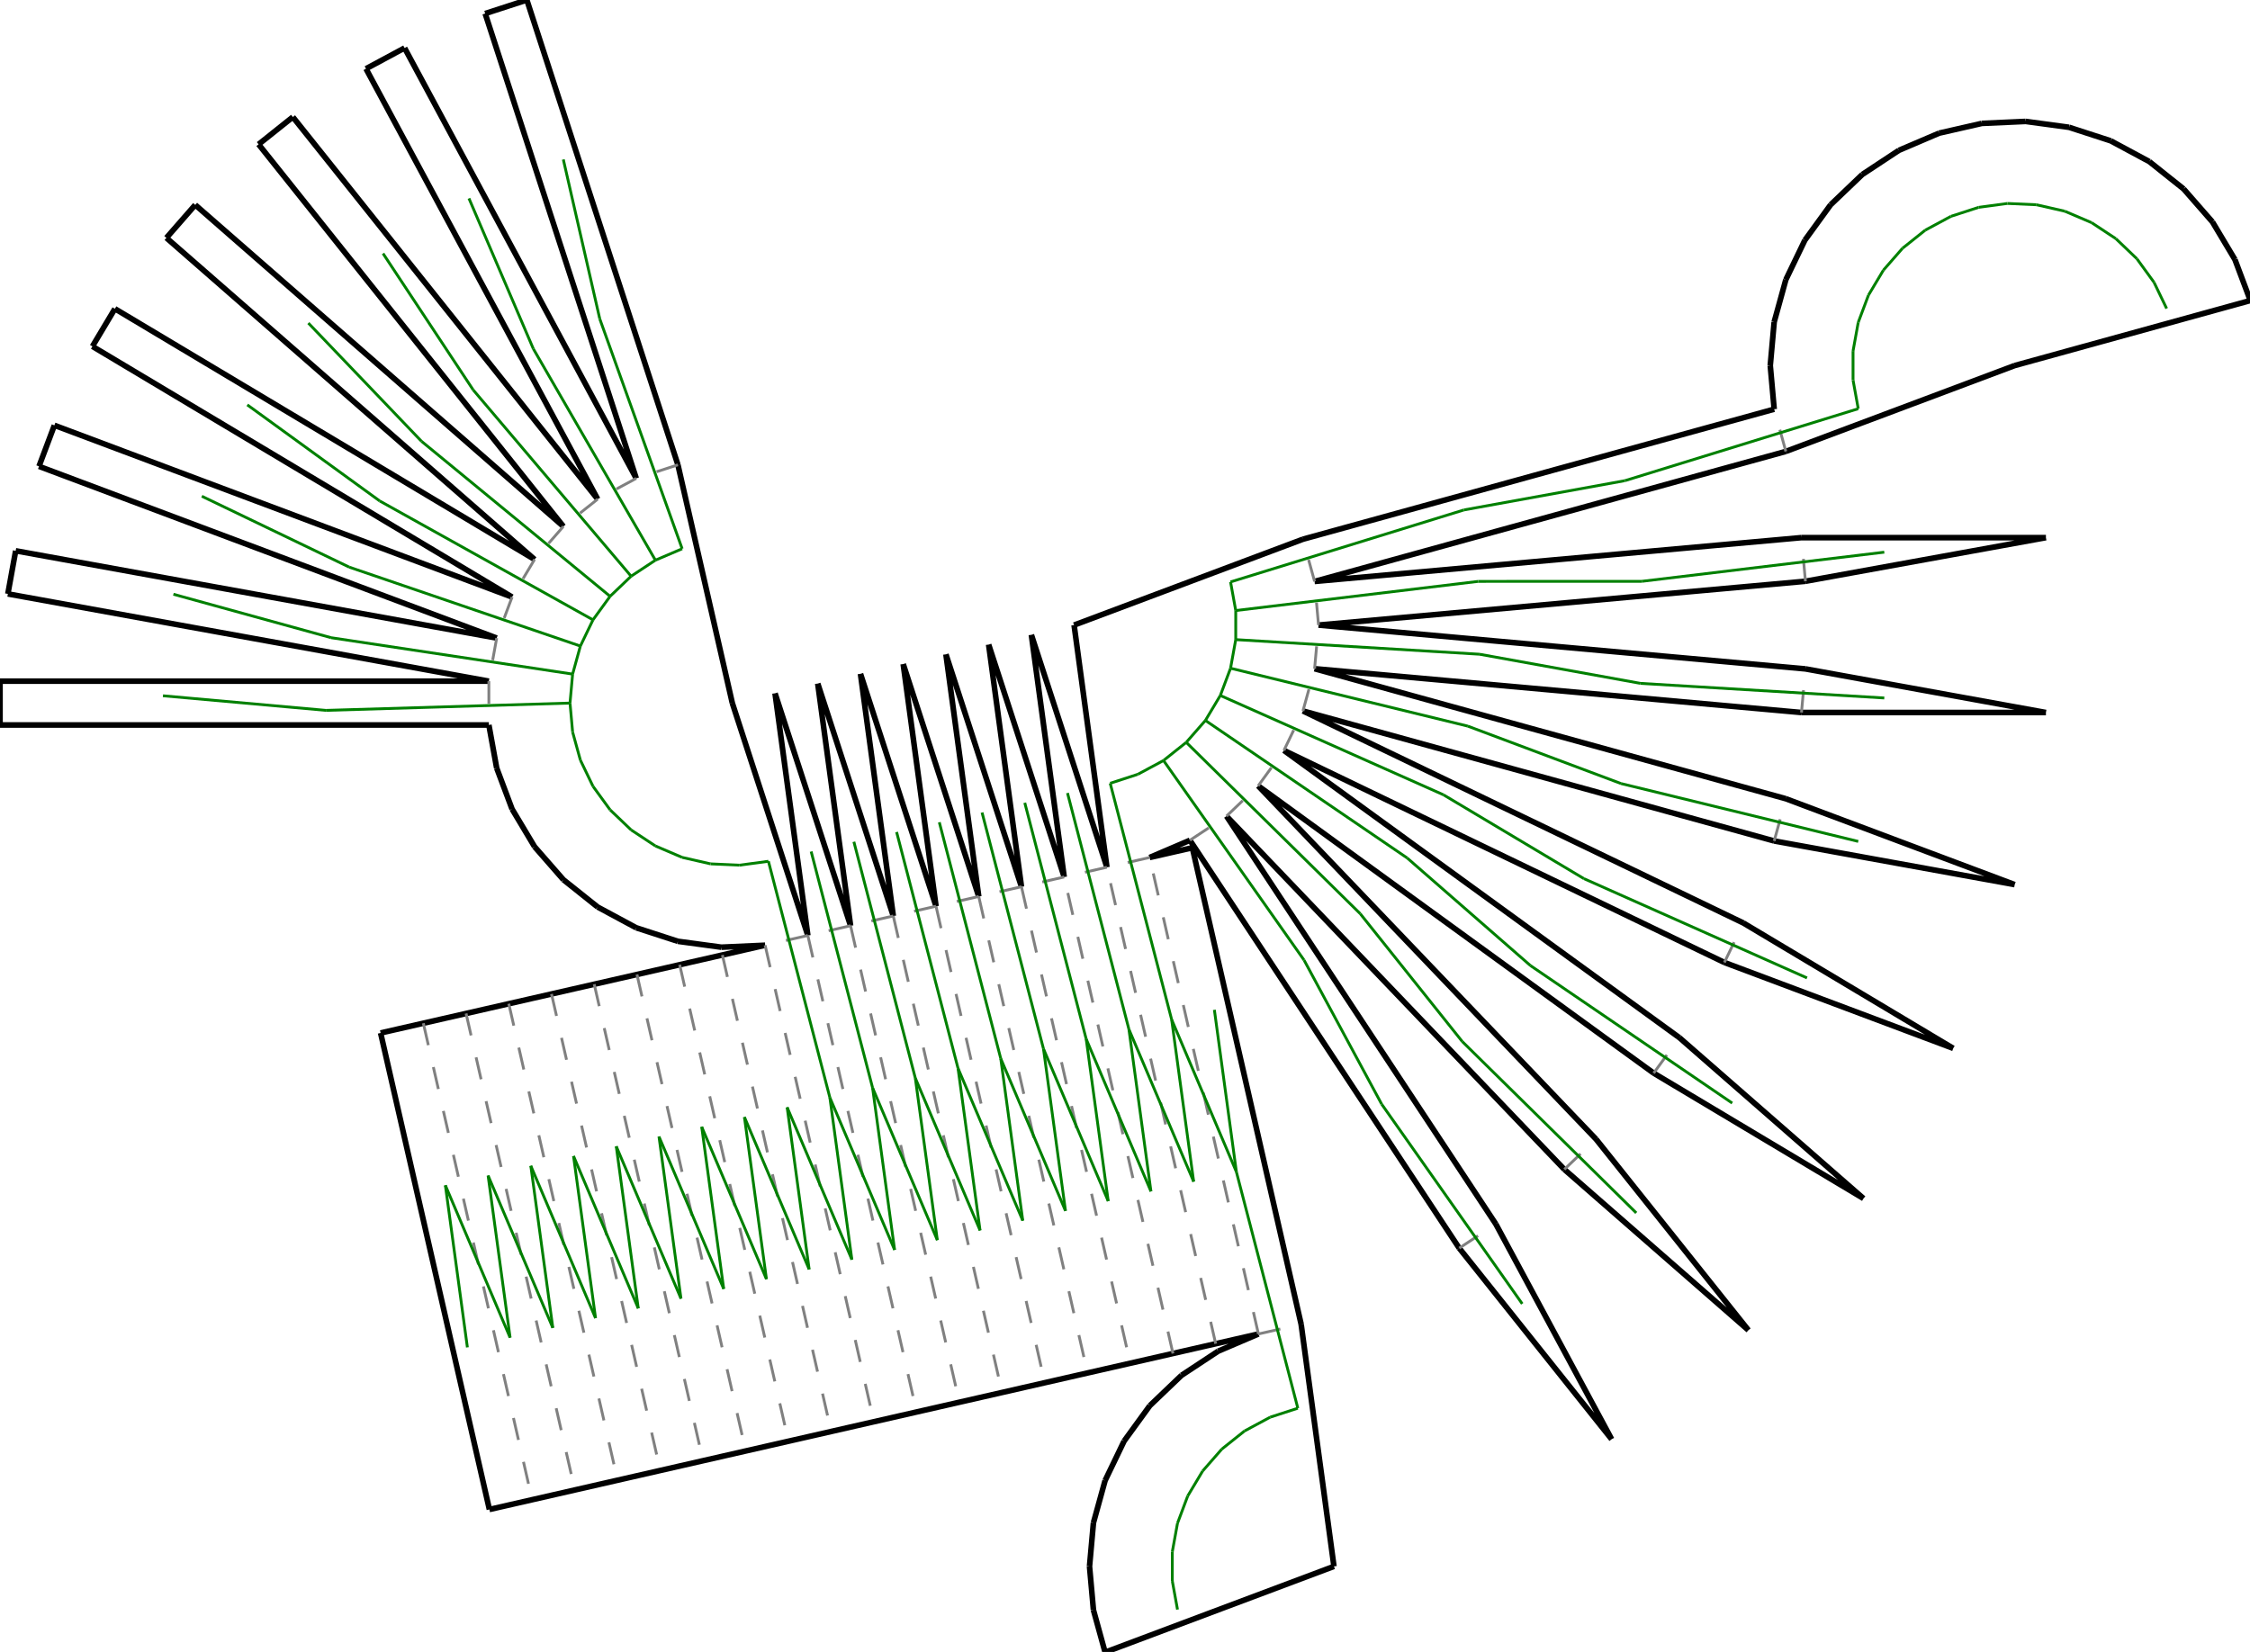 <?xml version="1.0"?>
<svg width="1841" height="1352" version="1.1" xmlns="http://www.w3.org/2000/svg" >
<defs>
<style type="text/css"><![CDATA[
.m {stroke:rgb(255,0,0);stroke-width:2.301;}
.v {stroke:rgb(0,0,255);stroke-width:2.301;}
.b {stroke:rgb(0,0,0);stroke-width:4.603;fill:white}
.n {stroke:rgb(128,128,128);stroke-width:2.301}
.t {stroke:rgb(0,128,0);stroke-width:2.301;}
.c {stroke:rgb(128,128,128);stroke-width:2.301;stroke-dasharray:18.41, 18.41;}
]]></style>
</defs>
<path fill="none" style="stroke:black;stroke-width:4.603;" d=" M 1075.63 547.288 L 1474.02 583.142 M 1477.24 547.43 L 1078.85 511.577 M 1078.85 511.577 L 1477.24 475.719 M 1474.02 440.008 L 1075.63 475.865 M 1075.63 475.865 L 1461.22 369.449 M 1451.68 334.886 L 1066.09 441.302 M 431.082 0 L 396.981 11.08 M 554.69 380.422 L 431.082 0 M 396.981 11.08 L 520.589 391.502 M 331.041 39.265 L 299.467 56.256 M 520.589 391.502 L 331.041 39.265 M 299.467 56.256 L 489.015 408.493 M 239.619 95.761 L 211.586 118.117 M 489.015 408.493 L 239.619 95.761 M 211.586 118.117 L 460.982 430.849 M 159.752 167.675 L 136.162 194.677 M 460.982 430.849 L 159.752 167.675 M 136.162 194.677 L 437.391 457.851 M 94.012 252.691 L 75.622 283.471 M 437.391 457.851 L 94.012 252.691 M 75.622 283.471 L 419.001 488.631 M 44.507 348.082 L 31.908 381.651 M 419.001 488.631 L 44.507 348.082 M 31.908 381.651 L 406.402 522.201 M 12.83 450.781 L 6.428 486.06 M 406.402 522.201 L 12.83 450.781 M 6.428 486.06 L 400 557.48 M 8.56902e-006 557.48 L 0 593.336 M 400 557.48 L 8.56902e-006 557.48 M 0 593.336 L 400 593.336 M 400.441 1235.38 L 435.398 1227.4 M 311.432 845.406 L 400.441 1235.38 M 346.388 837.428 L 311.432 845.406 M 435.398 1227.4 L 470.355 1219.42 M 381.345 829.449 L 346.388 837.428 M 470.355 1219.42 L 505.311 1211.44 M 416.302 821.47 L 381.345 829.449 M 505.311 1211.44 L 540.268 1203.46 M 451.258 813.491 L 416.302 821.47 M 540.268 1203.46 L 575.225 1195.48 M 486.215 805.513 L 451.258 813.491 M 575.225 1195.48 L 610.182 1187.5 M 521.172 797.534 L 486.215 805.513 M 610.182 1187.5 L 645.138 1179.53 M 556.128 789.555 L 521.172 797.534 M 645.138 1179.53 L 680.095 1171.55 M 591.085 781.576 L 556.128 789.555 M 680.095 1171.55 L 715.052 1163.57 M 626.042 773.597 L 591.085 781.576 M 715.052 1163.57 L 750.009 1155.59 M 750.009 1155.59 L 784.965 1147.61 M 784.965 1147.61 L 819.922 1139.63 M 819.922 1139.63 L 854.879 1131.65 M 854.879 1131.65 L 889.835 1123.67 M 889.835 1123.67 L 924.792 1115.7 M 924.792 1115.7 L 959.749 1107.72 M 959.749 1107.72 L 994.706 1099.74 M 994.706 1099.74 L 1029.66 1091.76 M 975.609 693.81 L 940.652 701.788 M 1064.62 1083.78 L 975.609 693.81 M 973.623 687.696 L 1193.98 1021.52 M 1223.91 1001.77 L 1003.55 667.943 M 1003.55 667.943 L 1279.97 957.06 M 1305.89 932.282 L 1029.46 643.165 M 1029.46 643.165 L 1353.07 878.278 M 1374.15 849.27 L 1050.54 614.157 M 1050.54 614.157 L 1410.93 787.708 M 1426.48 755.403 L 1066.1 581.852 M 1066.1 581.852 L 1451.68 688.264 M 1461.22 653.7 L 1075.63 547.288 M 1674.02 583.141 L 1477.24 547.43 M 1474.02 583.142 L 1674.02 583.141 M 1674.02 440.007 L 1474.02 440.008 M 1477.24 475.719 L 1674.02 440.007 M 1461.22 369.449 L 1648.47 299.174 M 1448.47 299.174 L 1451.68 334.886 M 1451.68 263.463 L 1448.47 299.174 M 1461.22 228.899 L 1451.68 263.463 M 1476.78 196.594 L 1461.22 228.899 M 1497.85 167.586 L 1476.78 196.594 M 1523.77 142.808 L 1497.85 167.586 M 1553.69 123.055 L 1523.77 142.808 M 1586.66 108.963 L 1553.69 123.055 M 1621.62 100.984 L 1586.66 108.963 M 1657.44 99.375 L 1621.62 100.984 M 1692.97 104.188 L 1657.44 99.375 M 1727.07 115.268 L 1692.97 104.188 M 1758.64 132.259 L 1727.07 115.268 M 1786.68 154.614 L 1758.64 132.259 M 1810.27 181.616 L 1786.68 154.614 M 1828.66 212.396 L 1810.27 181.616 M 1648.47 299.174 L 1841.26 245.966 M 1841.26 245.966 L 1828.66 212.396 M 894.68 1317.68 L 904.219 1352.25 M 904.219 1352.25 L 1091.47 1281.97 M 891.466 1281.97 L 894.68 1317.68 M 894.68 1246.26 L 891.466 1281.97 M 904.219 1211.7 L 894.68 1246.26 M 919.776 1179.39 L 904.219 1211.7 M 940.851 1150.38 L 919.776 1179.39 M 966.768 1125.6 L 940.851 1150.38 M 996.692 1105.85 L 966.768 1125.6 M 1029.66 1091.76 L 996.692 1105.85 M 1091.47 1281.97 L 1064.62 1083.78 M 1318.68 1177.89 L 1223.91 1001.77 M 1193.98 1021.52 L 1318.68 1177.89 M 1430.59 1088.65 L 1305.89 932.282 M 1279.97 957.06 L 1430.59 1088.65 M 1524.76 980.858 L 1374.15 849.27 M 1353.07 878.278 L 1524.76 980.858 M 1598.17 857.982 L 1426.48 755.403 M 1410.93 787.708 L 1598.17 857.982 M 1451.68 688.264 L 1648.47 723.973 M 1648.47 723.973 L 1461.22 653.7 M 1066.09 441.302 L 878.848 511.577 M 599.195 575.408 L 554.69 380.422 M 400 593.336 L 406.402 628.615 M 406.402 628.615 L 419.001 662.185 M 419.001 662.185 L 437.392 692.965 M 437.392 692.965 L 460.983 719.967 M 460.983 719.967 L 489.016 742.322 M 489.016 742.322 L 520.59 759.313 M 520.59 759.313 L 554.691 770.393 M 554.691 770.393 L 590.222 775.206 M 590.222 775.206 L 626.042 773.597 M 660.999 765.619 L 599.195 575.408 M 695.955 757.64 L 634.151 567.429 M 634.151 567.429 L 660.999 765.619 M 730.912 749.661 L 669.107 559.45 M 669.107 559.45 L 695.955 757.64 M 765.869 741.682 L 704.065 551.471 M 704.065 551.471 L 730.912 749.661 M 800.825 733.704 L 739.022 543.492 M 739.022 543.492 L 765.869 741.682 M 835.782 725.725 L 773.978 535.514 M 773.978 535.514 L 800.825 733.704 M 870.739 717.746 L 808.936 527.535 M 808.936 527.535 L 835.782 725.725 M 905.696 709.767 L 843.891 519.556 M 843.891 519.556 L 870.739 717.746 M 878.848 511.577 L 905.696 709.767 M 940.652 701.788 L 973.623 687.696" />
<path fill="none" class="c" d=" M 835.782 725.725 L 924.792 1115.7 M 870.739 717.746 L 835.782 725.725 M 959.749 1107.72 L 870.739 717.746 M 905.696 709.767 L 870.739 717.746 M 994.706 1099.74 L 905.696 709.767 M 1029.66 1091.76 L 940.652 701.788 M 1029.66 1091.76 L 1064.62 1083.78 M 940.652 701.788 L 905.696 709.767 M 835.782 725.725 L 800.825 733.704 M 973.623 687.696 L 1003.55 667.943 M 1003.55 667.943 L 1029.46 643.165 M 1029.46 643.165 L 1050.54 614.157 M 1050.54 614.157 L 1066.1 581.852 M 1066.1 581.852 L 1075.63 547.288 M 1075.63 547.288 L 1078.85 511.577 M 800.825 733.704 L 889.835 1123.67 M 1078.85 511.577 L 1075.63 475.865 M 1075.63 475.865 L 1066.09 441.302 M 1474.02 583.142 L 1477.24 547.43 M 800.825 733.704 L 765.869 741.682 M 1193.98 1021.52 L 1223.91 1001.77 M 1279.97 957.06 L 1305.89 932.282 M 1353.07 878.278 L 1374.15 849.27 M 1410.93 787.708 L 1426.48 755.403 M 1451.68 688.264 L 1461.22 653.7 M 1477.24 475.719 L 1474.02 440.008 M 1461.22 369.449 L 1451.68 334.886 M 765.869 741.682 L 854.879 1131.65 M 765.869 741.682 L 730.912 749.661 M 730.912 749.661 L 819.922 1139.63 M 730.912 749.661 L 695.955 757.64 M 695.955 757.64 L 784.965 1147.61 M 695.955 757.64 L 660.999 765.619 M 660.999 765.619 L 750.009 1155.59 M 660.999 765.619 L 626.042 773.597 M 626.042 773.597 L 715.052 1163.57 M 591.085 781.576 L 680.095 1171.55 M 556.128 789.555 L 645.138 1179.53 M 521.172 797.534 L 610.182 1187.5 M 486.215 805.513 L 575.225 1195.48 M 400 557.48 L 400 593.336 M 451.258 813.491 L 540.268 1203.46 M 406.402 522.201 L 400 557.48 M 419.001 488.631 L 406.402 522.201 M 416.302 821.47 L 505.311 1211.44 M 437.391 457.851 L 419.001 488.631 M 460.982 430.849 L 437.391 457.851 M 381.345 829.449 L 470.355 1219.42 M 489.015 408.493 L 460.982 430.849 M 520.589 391.502 L 489.015 408.493 M 346.388 837.428 L 435.398 1227.4 M 554.69 380.422 L 520.589 391.502" />
<line x1="853.8" y1="858.375" x2="906.774" y2="983.046" class="t" />
<line x1="888.757" y1="850.396" x2="906.774" y2="983.046" class="t" />
<line x1="838.486" y1="657.002" x2="888.757" y2="850.396" class="t" />
<line x1="941.731" y1="975.067" x2="888.757" y2="850.396" class="t" />
<line x1="923.713" y1="842.417" x2="941.731" y2="975.067" class="t" />
<line x1="873.442" y1="649.023" x2="923.713" y2="842.417" class="t" />
<line x1="976.688" y1="967.088" x2="923.713" y2="842.417" class="t" />
<line x1="958.67" y1="834.438" x2="976.688" y2="967.088" class="t" />
<line x1="1011.644" y1="959.109" x2="958.67" y2="834.438" class="t" />
<line x1="993.627" y1="826.46" x2="1011.644" y2="959.109" class="t" />
<line x1="1061.916" y1="1152.503" x2="1011.644" y2="959.109" class="t" />
<line x1="1039.273" y1="1159.86" x2="1061.916" y2="1152.503" class="t" />
<line x1="908.399" y1="641.044" x2="958.67" y2="834.438" class="t" />
<line x1="931.041" y1="633.687" x2="908.399" y2="641.044" class="t" />
<line x1="952.006" y1="622.406" x2="931.041" y2="633.687" class="t" />
<line x1="970.619" y1="607.562" x2="952.006" y2="622.406" class="t" />
<line x1="986.283" y1="589.633" x2="970.619" y2="607.562" class="t" />
<line x1="998.494" y1="569.195" x2="986.283" y2="589.633" class="t" />
<line x1="1006.859" y1="546.906" x2="998.494" y2="569.195" class="t" />
<line x1="871.818" y1="991.025" x2="853.8" y2="858.375" class="t" />
<line x1="803.528" y1="664.981" x2="853.8" y2="858.375" class="t" />
<line x1="1018.309" y1="1171.142" x2="1039.273" y2="1159.86" class="t" />
<line x1="1011.11" y1="523.481" x2="1006.859" y2="546.906" class="t" />
<line x1="1067.025" y1="785.804" x2="952.006" y2="622.406" class="t" />
<line x1="1112.966" y1="747.797" x2="970.619" y2="607.562" class="t" />
<line x1="1151.382" y1="702.197" x2="986.283" y2="589.633" class="t" />
<line x1="1181.039" y1="650.47" x2="998.494" y2="569.195" class="t" />
<line x1="1200.983" y1="594.28" x2="1006.859" y2="546.906" class="t" />
<line x1="1210.573" y1="535.432" x2="1011.11" y2="523.481" class="t" />
<line x1="818.843" y1="866.353" x2="871.818" y2="991.025" class="t" />
<line x1="1130.504" y1="903.664" x2="1067.025" y2="785.804" class="t" />
<line x1="1196.469" y1="852.428" x2="1112.966" y2="747.797" class="t" />
<line x1="1252.226" y1="790.238" x2="1151.382" y2="702.197" class="t" />
<line x1="1295.983" y1="719.089" x2="1181.039" y2="650.47" class="t" />
<line x1="1326.332" y1="641.272" x2="1200.983" y2="594.28" class="t" />
<line x1="999.695" y1="1185.986" x2="1018.309" y2="1171.142" class="t" />
<line x1="1011.11" y1="499.673" x2="1011.11" y2="523.481" class="t" />
<line x1="1209.502" y1="475.817" x2="1011.11" y2="499.673" class="t" />
<line x1="1006.859" y1="476.248" x2="1011.11" y2="499.673" class="t" />
<line x1="1197.803" y1="417.351" x2="1006.859" y2="476.248" class="t" />
<line x1="1342.299" y1="559.287" x2="1210.573" y2="535.432" class="t" />
<line x1="1541.762" y1="571.238" x2="1342.299" y2="559.287" class="t" />
<line x1="1343.37" y1="475.768" x2="1209.502" y2="475.817" class="t" />
<line x1="1329.511" y1="393.4" x2="1197.803" y2="417.351" class="t" />
<line x1="836.861" y1="999.003" x2="818.843" y2="866.353" class="t" />
<line x1="768.572" y1="672.959" x2="818.843" y2="866.353" class="t" />
<line x1="1245.523" y1="1067.063" x2="1130.504" y2="903.664" class="t" />
<line x1="1338.816" y1="992.663" x2="1196.469" y2="852.428" class="t" />
<line x1="1417.325" y1="902.802" x2="1252.226" y2="790.238" class="t" />
<line x1="1478.529" y1="800.364" x2="1295.983" y2="719.089" class="t" />
<line x1="1520.456" y1="688.646" x2="1326.332" y2="641.272" class="t" />
<line x1="984.031" y1="1203.915" x2="999.695" y2="1185.986" class="t" />
<line x1="1541.761" y1="451.911" x2="1343.37" y2="475.768" class="t" />
<line x1="1520.454" y1="334.503" x2="1329.511" y2="393.4" class="t" />
<line x1="783.886" y1="874.332" x2="836.861" y2="999.003" class="t" />
<line x1="1516.203" y1="311.078" x2="1520.454" y2="334.503" class="t" />
<line x1="1516.203" y1="287.27" x2="1516.203" y2="311.078" class="t" />
<line x1="1520.454" y1="263.845" x2="1516.203" y2="287.27" class="t" />
<line x1="1528.82" y1="241.556" x2="1520.454" y2="263.845" class="t" />
<line x1="1541.03" y1="221.118" x2="1528.82" y2="241.556" class="t" />
<line x1="1556.694" y1="203.189" x2="1541.03" y2="221.118" class="t" />
<line x1="1575.308" y1="188.345" x2="1556.694" y2="203.189" class="t" />
<line x1="1596.272" y1="177.064" x2="1575.308" y2="188.345" class="t" />
<line x1="1618.915" y1="169.707" x2="1596.272" y2="177.064" class="t" />
<line x1="1642.507" y1="166.511" x2="1618.915" y2="169.707" class="t" />
<line x1="1666.29" y1="167.579" x2="1642.507" y2="166.511" class="t" />
<line x1="1689.501" y1="172.876" x2="1666.29" y2="167.579" class="t" />
<line x1="1711.393" y1="182.233" x2="1689.501" y2="172.876" class="t" />
<line x1="1731.262" y1="195.349" x2="1711.393" y2="182.233" class="t" />
<line x1="1748.47" y1="211.801" x2="1731.262" y2="195.349" class="t" />
<line x1="1762.464" y1="231.062" x2="1748.47" y2="211.801" class="t" />
<line x1="1772.794" y1="252.512" x2="1762.464" y2="231.062" class="t" />
<line x1="971.82" y1="1224.352" x2="984.031" y2="1203.915" class="t" />
<line x1="801.904" y1="1006.982" x2="783.886" y2="874.332" class="t" />
<line x1="733.615" y1="680.938" x2="783.886" y2="874.332" class="t" />
<line x1="963.455" y1="1246.642" x2="971.82" y2="1224.352" class="t" />
<line x1="748.93" y1="882.311" x2="801.904" y2="1006.982" class="t" />
<line x1="959.204" y1="1270.067" x2="963.455" y2="1246.642" class="t" />
<line x1="766.947" y1="1014.961" x2="748.93" y2="882.311" class="t" />
<line x1="698.658" y1="688.917" x2="748.93" y2="882.311" class="t" />
<line x1="959.204" y1="1293.875" x2="959.204" y2="1270.067" class="t" />
<line x1="713.973" y1="890.29" x2="766.947" y2="1014.961" class="t" />
<line x1="963.455" y1="1317.299" x2="959.204" y2="1293.875" class="t" />
<line x1="731.991" y1="1022.94" x2="713.973" y2="890.29" class="t" />
<line x1="663.702" y1="696.896" x2="713.973" y2="890.29" class="t" />
<line x1="679.016" y1="898.269" x2="731.991" y2="1022.94" class="t" />
<line x1="697.034" y1="1030.918" x2="679.016" y2="898.269" class="t" />
<line x1="628.745" y1="704.875" x2="679.016" y2="898.269" class="t" />
<line x1="605.153" y1="708.07" x2="628.745" y2="704.875" class="t" />
<line x1="644.06" y1="906.247" x2="697.034" y2="1030.918" class="t" />
<line x1="581.369" y1="707.002" x2="605.153" y2="708.07" class="t" />
<line x1="662.077" y1="1038.897" x2="644.06" y2="906.247" class="t" />
<line x1="558.159" y1="701.705" x2="581.369" y2="707.002" class="t" />
<line x1="609.103" y1="914.226" x2="662.077" y2="1038.897" class="t" />
<line x1="536.267" y1="692.348" x2="558.159" y2="701.705" class="t" />
<line x1="627.121" y1="1046.876" x2="609.103" y2="914.226" class="t" />
<line x1="516.398" y1="679.232" x2="536.267" y2="692.348" class="t" />
<line x1="574.146" y1="922.205" x2="627.121" y2="1046.876" class="t" />
<line x1="499.19" y1="662.78" x2="516.398" y2="679.232" class="t" />
<line x1="592.164" y1="1054.855" x2="574.146" y2="922.205" class="t" />
<line x1="485.196" y1="643.519" x2="499.19" y2="662.78" class="t" />
<line x1="539.189" y1="930.184" x2="592.164" y2="1054.855" class="t" />
<line x1="474.866" y1="622.069" x2="485.196" y2="643.519" class="t" />
<line x1="557.207" y1="1062.834" x2="539.189" y2="930.184" class="t" />
<line x1="468.532" y1="599.12" x2="474.866" y2="622.069" class="t" />
<line x1="504.233" y1="938.162" x2="557.207" y2="1062.834" class="t" />
<line x1="466.398" y1="575.408" x2="468.532" y2="599.12" class="t" />
<line x1="522.25" y1="1070.812" x2="504.233" y2="938.162" class="t" />
<line x1="266.667" y1="581.384" x2="466.398" y2="575.408" class="t" />
<line x1="468.532" y1="551.696" x2="466.398" y2="575.408" class="t" />
<line x1="133.333" y1="569.432" x2="266.667" y2="581.384" class="t" />
<line x1="469.276" y1="946.141" x2="522.25" y2="1070.812" class="t" />
<line x1="270.943" y1="521.914" x2="468.532" y2="551.696" class="t" />
<line x1="474.866" y1="528.747" x2="468.532" y2="551.696" class="t" />
<line x1="141.886" y1="486.347" x2="270.943" y2="521.914" class="t" />
<line x1="487.294" y1="1078.791" x2="469.276" y2="946.141" class="t" />
<line x1="285.77" y1="464.161" x2="474.866" y2="528.747" class="t" />
<line x1="485.196" y1="507.297" x2="474.866" y2="528.747" class="t" />
<line x1="165.138" y1="406.122" x2="285.77" y2="464.161" class="t" />
<line x1="434.319" y1="954.12" x2="487.294" y2="1078.791" class="t" />
<line x1="310.671" y1="409.984" x2="485.196" y2="507.297" class="t" />
<line x1="499.189" y1="488.036" x2="485.196" y2="507.297" class="t" />
<line x1="202.342" y1="331.338" x2="310.671" y2="409.984" class="t" />
<line x1="452.337" y1="1086.77" x2="434.319" y2="954.12" class="t" />
<line x1="344.845" y1="361.126" x2="499.189" y2="488.036" class="t" />
<line x1="516.397" y1="471.583" x2="499.189" y2="488.036" class="t" />
<line x1="252.299" y1="264.4" x2="344.845" y2="361.126" class="t" />
<line x1="399.363" y1="962.099" x2="452.337" y2="1086.77" class="t" />
<line x1="387.194" y1="319.153" x2="516.397" y2="471.583" class="t" />
<line x1="536.266" y1="458.468" x2="516.397" y2="471.583" class="t" />
<line x1="313.407" y1="207.457" x2="387.194" y2="319.153" class="t" />
<line x1="417.38" y1="1094.749" x2="399.363" y2="962.099" class="t" />
<line x1="436.357" y1="285.417" x2="536.266" y2="458.468" class="t" />
<line x1="558.158" y1="449.111" x2="536.266" y2="458.468" class="t" />
<line x1="383.699" y1="162.341" x2="436.357" y2="285.417" class="t" />
<line x1="364.406" y1="970.078" x2="417.38" y2="1094.749" class="t" />
<line x1="490.754" y1="261.002" x2="558.158" y2="449.111" class="t" />
<line x1="460.918" y1="130.501" x2="490.754" y2="261.002" class="t" />
<line x1="382.424" y1="1102.727" x2="364.406" y2="970.078" class="t" />
</svg>
